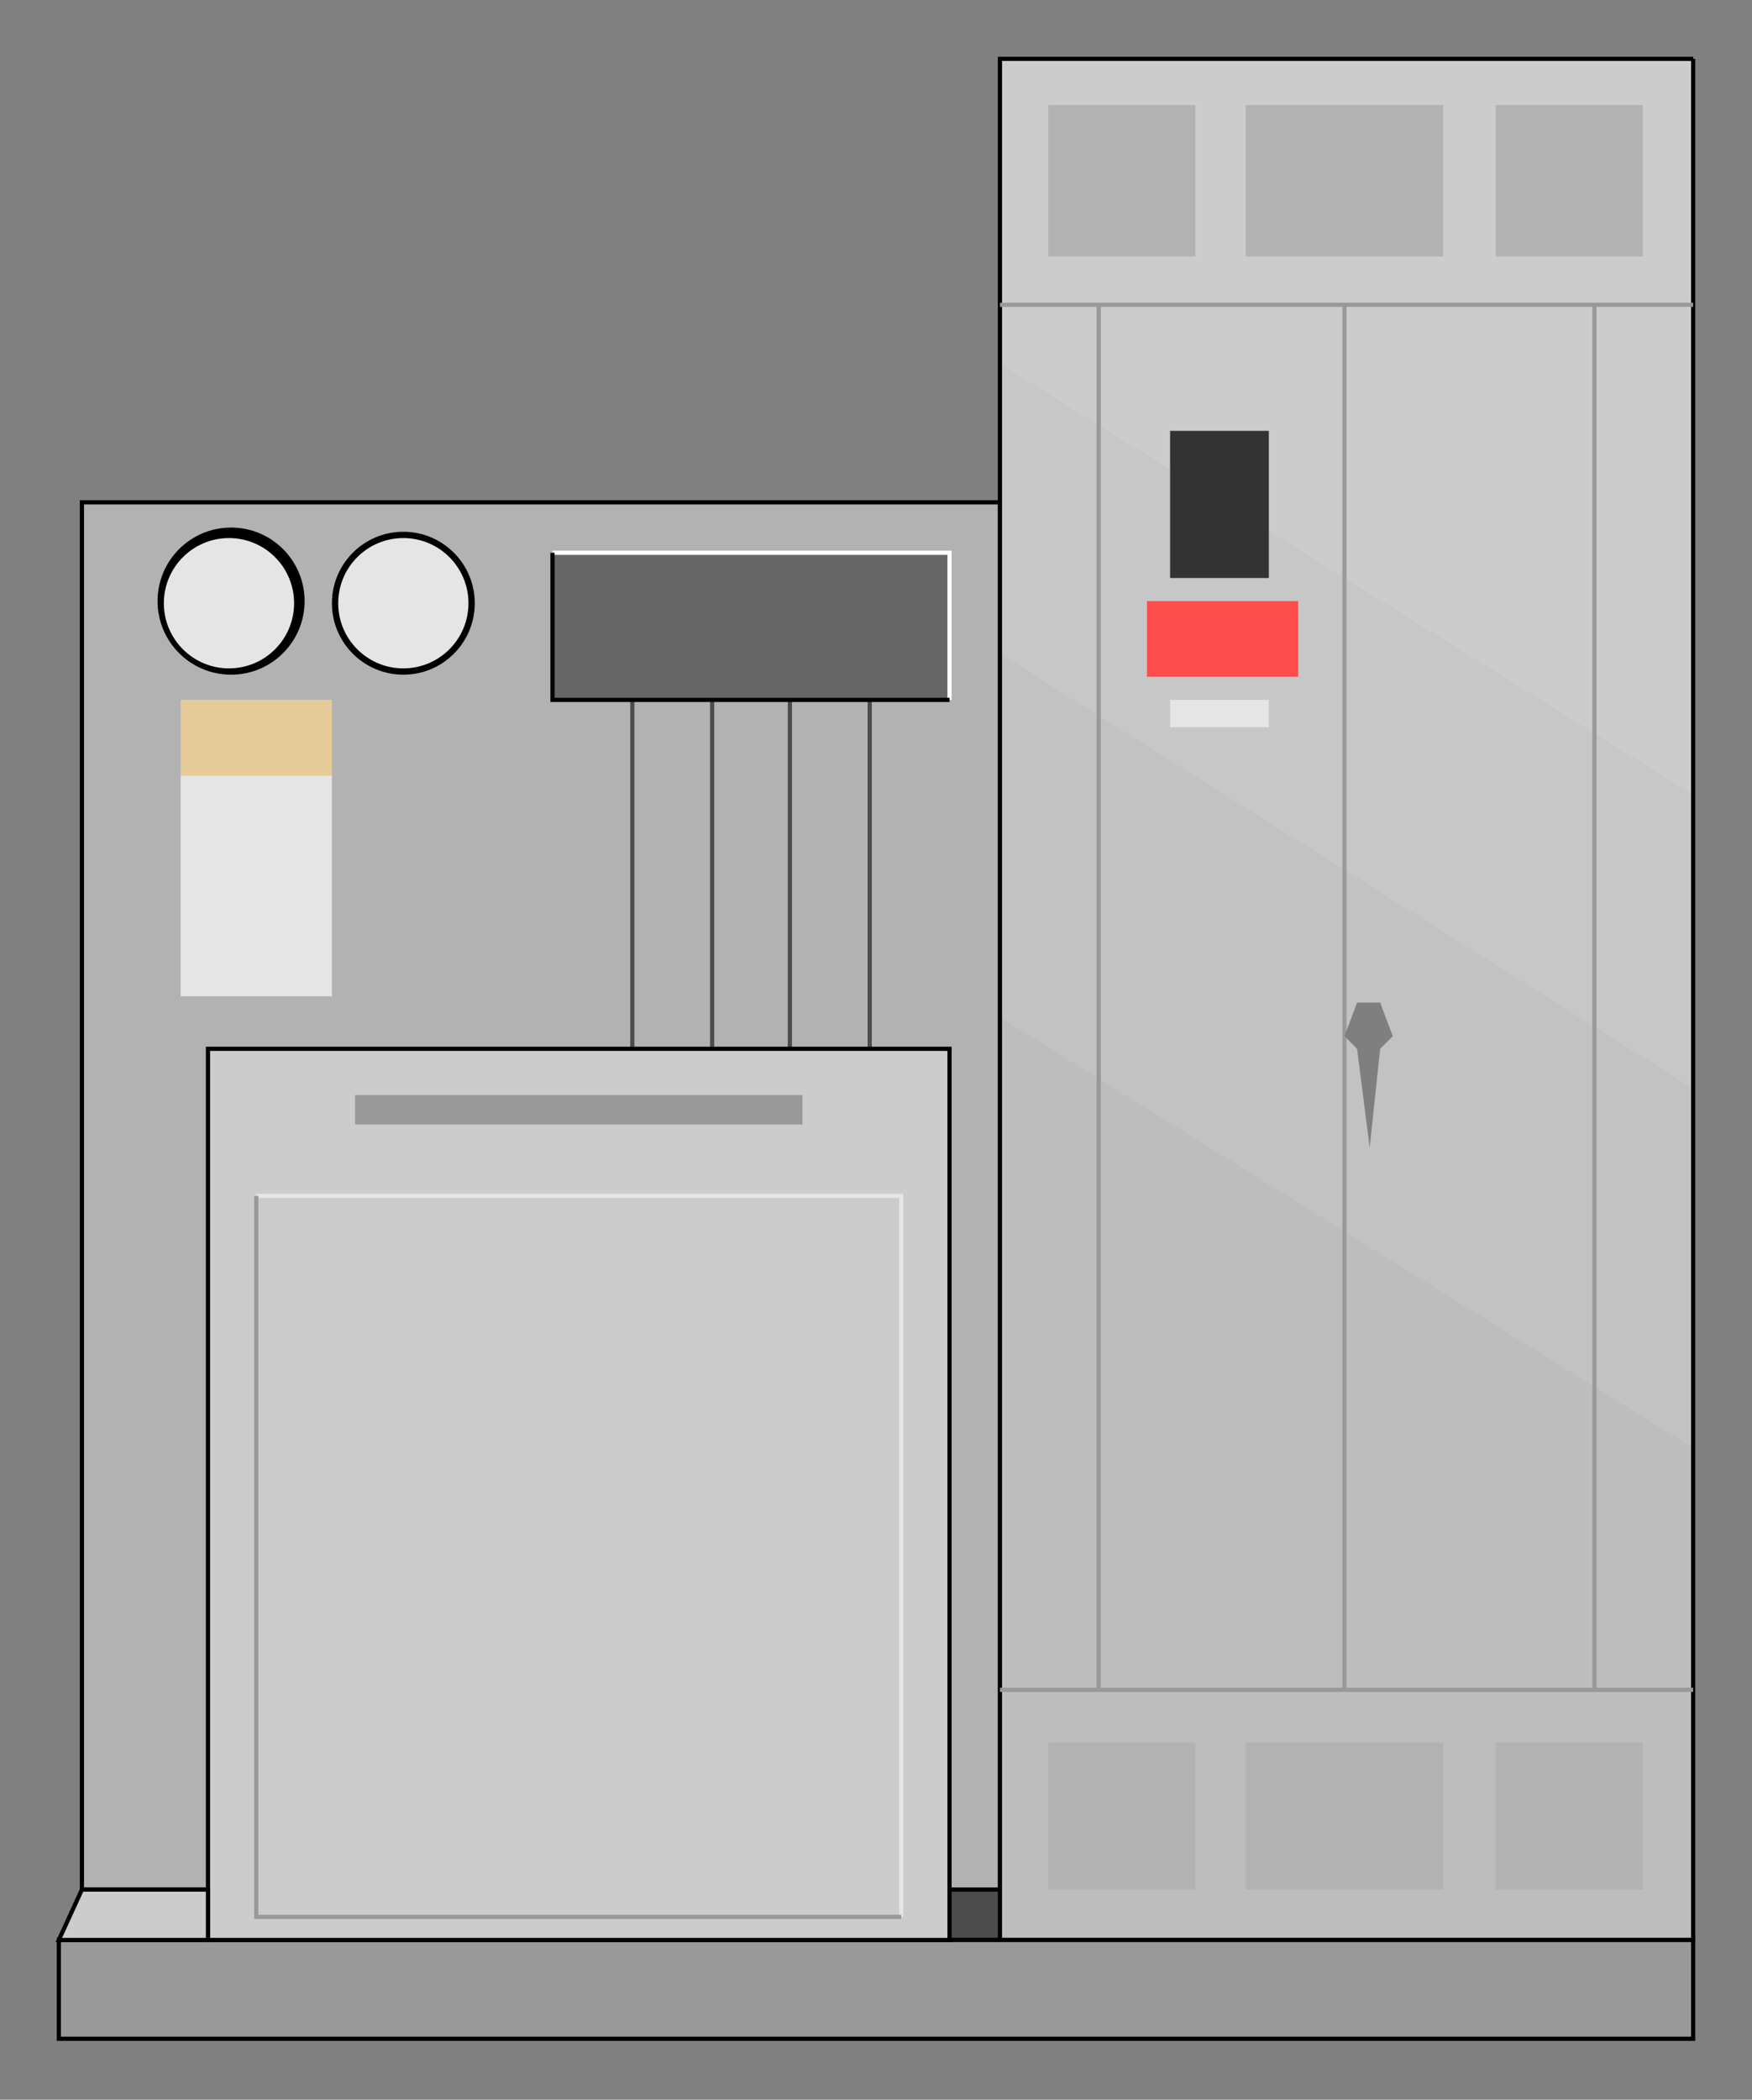 <?xml version="1.0" encoding="utf-8" standalone="no"?><!DOCTYPE svg PUBLIC "-//W3C//DTD SVG 1.1//EN" "http://www.w3.org/Graphics/SVG/1.1/DTD/svg11-flat-20030114.dtd"><svg width="834" height="999" version="1.1" xmlns="http://www.w3.org/2000/svg" xmlns:xlink="http://www.w3.org/1999/xlink">

<rect width="100%" height="100%" fill="#808080" stroke="none"/>

<path style="fill:#4c4c4c;stroke:#000;stroke-width:2" d="M499,876 l-70,0 0,47 70,0 0,-47z" />
<path style="fill:#b2b2b2;stroke:#000;stroke-width:2" d="M476,239 l-437,0 0,660 437,0 0,-660z" />
<path style="fill:#ccc" d="M806,28 l-330,0 0,895 330,0 0,-895z" />
<path style="fill:#c7c7c7" d="M806,378 l-330,-205 0,750 330,0 0,-545z" />
<path style="fill:#c2c2c2" d="M806,518 l-330,-207 0,612 330,0 0,-405z" />
<path style="fill:#bdbdbd" d="M806,689 l-330,-205 0,439 330,0 0,-234z" />
<path style="fill:none;stroke:#000;stroke-width:2" d="M806,28 l-330,0 0,895 330,0 0,-895" />
<path style="fill:none;stroke:#999;stroke-width:2" d="M806,145 l-330,0" />
<path style="fill:none;stroke:#999;stroke-width:2" d="M476,804 l330,0" />
<path style="fill:none;stroke:#999;stroke-width:2" d="M759,804 l0,-659" />
<path style="fill:none;stroke:#999;stroke-width:2" d="M523,145 l0,659" />
<path style="fill:none;stroke:#999;stroke-width:2" d="M640,804 l0,-659" />
<path style="fill:#7f7f7f" d="M663,493 l-6,-16 -11,0 -6,16 6,6 6,47 5,-47 6,-6z" />
<path style="fill:#999;stroke:#000;stroke-width:2" d="M806,970 l-778,0 0,-47 778,0 0,47z" />
<path style="fill:#b2b2b2" d="M782,50 l-70,0 0,72 70,0 0,-72z" />
<path style="fill:#b2b2b2" d="M687,50 l-94,0 0,72 94,0 0,-72z" />
<path style="fill:#b2b2b2" d="M569,50 l-70,0 0,72 70,0 0,-72z" />
<path style="fill:#b2b2b2" d="M782,829 l-70,0 0,70 70,0 0,-70z" />
<path style="fill:#b2b2b2" d="M687,829 l-94,0 0,70 94,0 0,-70z" />
<path style="fill:#b2b2b2" d="M569,829 l-70,0 0,70 70,0 0,-70z" />
<path style="fill:none;stroke:#4c4c4c;stroke-width:2" d="M414,333 l0,166" />
<path style="fill:none;stroke:#4c4c4c;stroke-width:2" d="M376,333 l0,166" />
<path style="fill:none;stroke:#4c4c4c;stroke-width:2" d="M339,333 l0,166" />
<path style="fill:none;stroke:#4c4c4c;stroke-width:2" d="M301,333 l0,166" />
<path style="fill:#666" d="M452,263 l-189,0 0,70 189,0 0,-70z" />
<path style="fill:none;stroke:#fff;stroke-width:2" d="M452,333 l0,-70 -189,0" />
<path style="fill:none;stroke:#000;stroke-width:2" d="M452,333 l-189,0 0,-70" />
<path style="fill:#ccc;stroke:#000;stroke-width:2" d="M452,499 l-353,0 0,424 353,0 0,-424z" />
<path style="fill:none;stroke:#e5e5e5;stroke-width:2" d="M429,912 l0,-343 -307,0" />
<path style="fill:none;stroke:#999;stroke-width:2" d="M429,912 l-307,0 0,-343" />
<path style="fill:#999" d="M382,521 l-213,0 0,14 213,0 0,-14z" />
<path style="fill:#ccc;stroke:#000;stroke-width:2" d="M99,899 l-60,0 -11,24 71,0 0,-24z" />
<path style="fill:#e5e5e5" d="M158,369 l-72,0 0,105 72,0 0,-105z" />
<path style="fill:#e5cb98" d="M158,369 l-72,0 0,-36 72,0 0,36z" />
<path style="fill:#ff4c4c" d="M618,322 l-72,0 0,-36 72,0 0,36z" />
<path style="fill:#e5e5e5" d="M604,333 l-47,0 0,13 47,0 0,-13z" />
<path style="fill:#333" d="M604,275 l-47,0 0,-70 47,0 0,70z" />
<circle style="fill:#000" cx="192" cy="287" r="34" />
<circle style="fill:#000" cx="110" cy="286" r="35" />
<circle style="fill:#e5e5e5" cx="109" cy="287" r="31" />
<circle style="fill:#e5e5e5" cx="192" cy="287" r="31" />

</svg>
